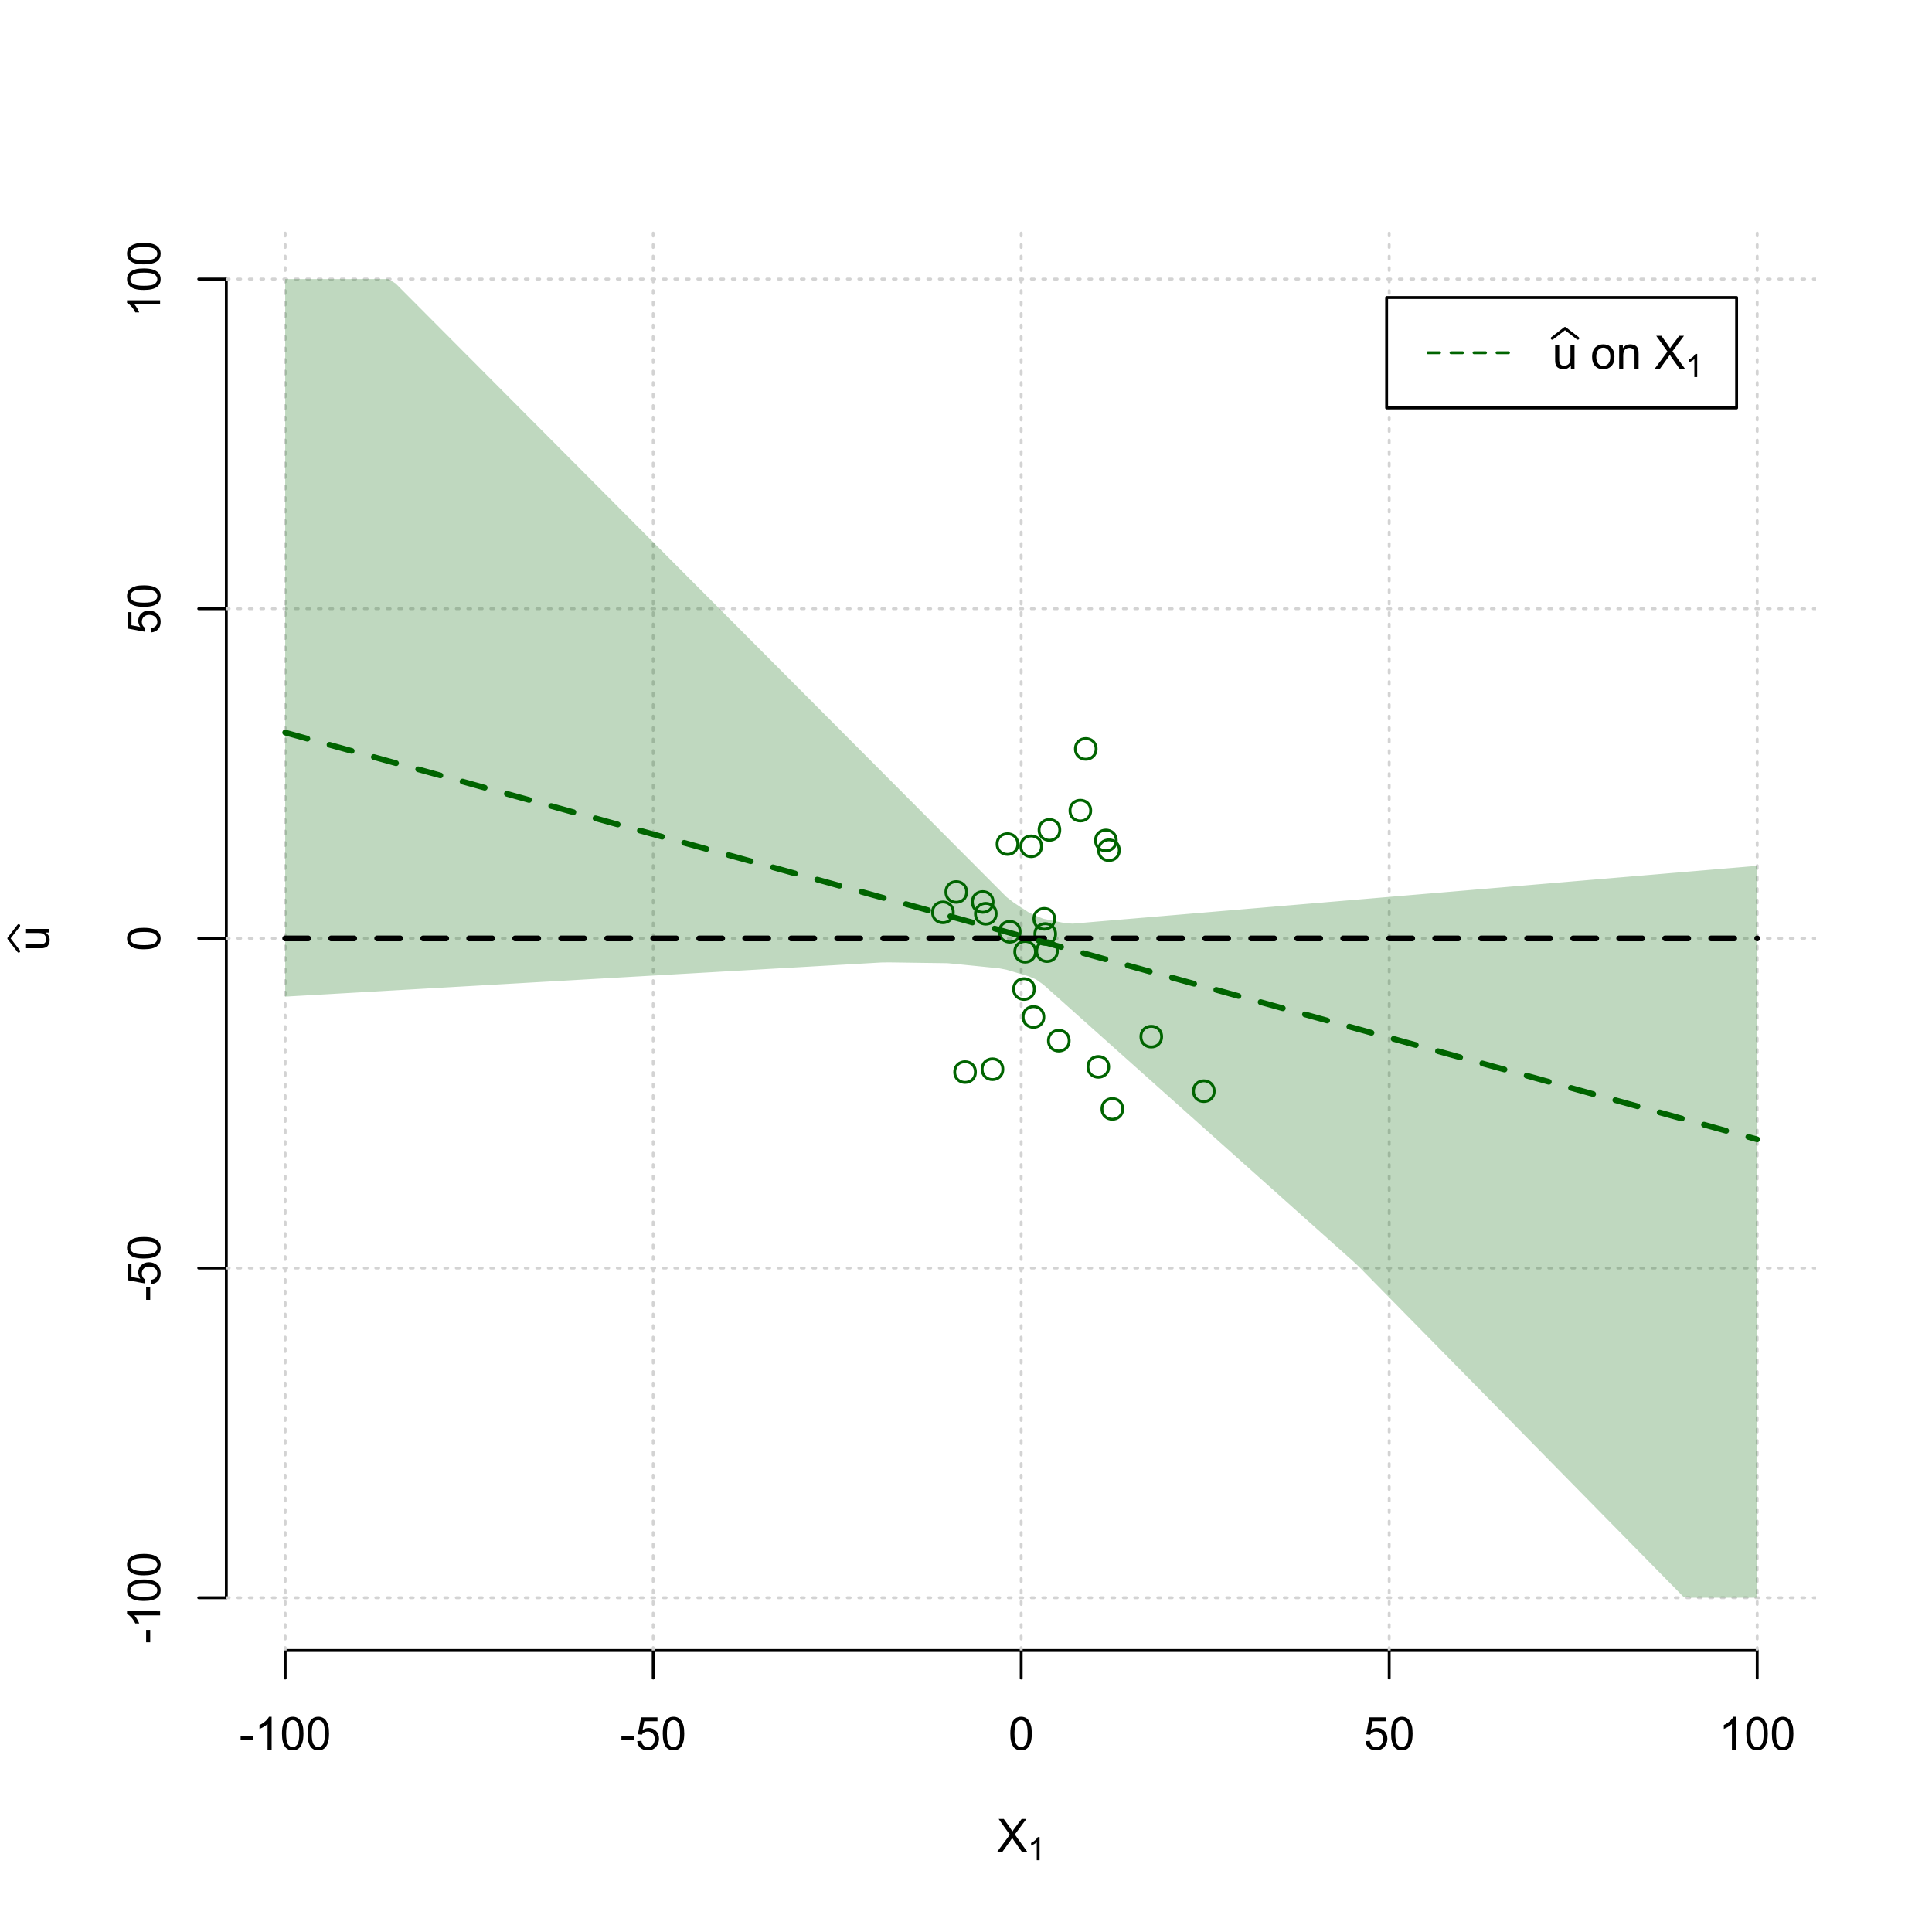 <?xml version="1.0" encoding="UTF-8"?>
<svg xmlns="http://www.w3.org/2000/svg" xmlns:xlink="http://www.w3.org/1999/xlink" width="504pt" height="504pt" viewBox="0 0 504 504" version="1.1">
<defs>
<g>
<symbol overflow="visible" id="glyph0-0">
<path style="stroke:none;" d="M 1.5 0 L 1.5 -7.5 L 7.5 -7.5 L 7.5 0 Z M 1.688 -0.188 L 7.312 -0.188 L 7.312 -7.312 L 1.688 -7.312 Z M 1.688 -0.188 "/>
</symbol>
<symbol overflow="visible" id="glyph0-1">
<path style="stroke:none;" d="M 0.055 0 L 3.375 -4.477 L 0.445 -8.59 L 1.797 -8.59 L 3.359 -6.387 C 3.68 -5.93 3.91 -5.578 4.047 -5.332 C 4.238 -5.645 4.465 -5.969 4.727 -6.312 L 6.457 -8.59 L 7.695 -8.59 L 4.676 -4.539 L 7.93 0 L 6.523 0 L 4.359 -3.062 C 4.238 -3.238 4.113 -3.43 3.984 -3.641 C 3.789 -3.324 3.652 -3.109 3.574 -2.992 L 1.418 0 Z M 0.055 0 "/>
</symbol>
<symbol overflow="visible" id="glyph0-2">
<path style="stroke:none;" d="M 0.383 -2.578 L 0.383 -3.641 L 3.621 -3.641 L 3.621 -2.578 Z M 0.383 -2.578 "/>
</symbol>
<symbol overflow="visible" id="glyph0-3">
<path style="stroke:none;" d="M 4.469 0 L 3.414 0 L 3.414 -6.719 C 3.16 -6.477 2.828 -6.234 2.414 -5.996 C 2 -5.75 1.629 -5.57 1.305 -5.449 L 1.305 -6.469 C 1.895 -6.742 2.41 -7.078 2.852 -7.477 C 3.293 -7.871 3.605 -8.254 3.789 -8.625 L 4.469 -8.625 Z M 4.469 0 "/>
</symbol>
<symbol overflow="visible" id="glyph0-4">
<path style="stroke:none;" d="M 0.5 -4.234 C 0.496 -5.246 0.602 -6.062 0.812 -6.688 C 1.02 -7.305 1.328 -7.785 1.742 -8.121 C 2.148 -8.457 2.668 -8.625 3.297 -8.625 C 3.758 -8.625 4.164 -8.531 4.512 -8.348 C 4.855 -8.16 5.141 -7.891 5.371 -7.543 C 5.594 -7.191 5.773 -6.766 5.906 -6.266 C 6.035 -5.762 6.098 -5.086 6.102 -4.234 C 6.098 -3.227 5.996 -2.414 5.789 -1.797 C 5.578 -1.176 5.266 -0.695 4.859 -0.359 C 4.445 -0.02 3.926 0.145 3.297 0.148 C 2.465 0.145 1.816 -0.148 1.348 -0.742 C 0.781 -1.457 0.496 -2.621 0.5 -4.234 Z M 1.582 -4.234 C 1.582 -2.824 1.746 -1.887 2.074 -1.418 C 2.402 -0.949 2.809 -0.715 3.297 -0.719 C 3.777 -0.715 4.184 -0.949 4.52 -1.422 C 4.848 -1.887 5.016 -2.824 5.016 -4.234 C 5.016 -5.648 4.848 -6.59 4.52 -7.055 C 4.184 -7.516 3.773 -7.746 3.289 -7.75 C 2.801 -7.746 2.414 -7.543 2.125 -7.137 C 1.762 -6.613 1.582 -5.645 1.582 -4.234 Z M 1.582 -4.234 "/>
</symbol>
<symbol overflow="visible" id="glyph0-5">
<path style="stroke:none;" d="M 0.5 -2.25 L 1.605 -2.344 C 1.684 -1.805 1.871 -1.398 2.176 -1.125 C 2.473 -0.852 2.836 -0.715 3.258 -0.719 C 3.766 -0.715 4.195 -0.906 4.547 -1.293 C 4.898 -1.672 5.074 -2.18 5.074 -2.82 C 5.074 -3.414 4.902 -3.891 4.566 -4.242 C 4.227 -4.59 3.785 -4.762 3.242 -4.766 C 2.898 -4.762 2.594 -4.684 2.32 -4.531 C 2.047 -4.375 1.832 -4.176 1.676 -3.93 L 0.688 -4.062 L 1.516 -8.473 L 5.789 -8.473 L 5.789 -7.465 L 2.359 -7.465 L 1.898 -5.156 C 2.414 -5.516 2.953 -5.695 3.523 -5.695 C 4.27 -5.695 4.902 -5.434 5.422 -4.914 C 5.934 -4.395 6.191 -3.727 6.195 -2.914 C 6.191 -2.133 5.965 -1.461 5.516 -0.898 C 4.961 -0.199 4.211 0.145 3.258 0.148 C 2.477 0.145 1.836 -0.07 1.344 -0.508 C 0.844 -0.941 0.562 -1.523 0.5 -2.25 Z M 0.5 -2.25 "/>
</symbol>
<symbol overflow="visible" id="glyph0-6">
<path style="stroke:none;" d="M 4.867 0 L 4.867 -0.914 C 4.379 -0.211 3.723 0.141 2.895 0.141 C 2.527 0.141 2.184 0.07 1.867 -0.07 C 1.547 -0.211 1.309 -0.387 1.156 -0.602 C 1 -0.812 0.895 -1.074 0.832 -1.383 C 0.785 -1.59 0.762 -1.918 0.766 -2.367 L 0.766 -6.223 L 1.82 -6.223 L 1.82 -2.773 C 1.816 -2.219 1.84 -1.848 1.887 -1.656 C 1.949 -1.379 2.09 -1.16 2.309 -1.004 C 2.523 -0.84 2.789 -0.762 3.105 -0.766 C 3.418 -0.762 3.715 -0.844 3.996 -1.008 C 4.273 -1.172 4.469 -1.391 4.586 -1.672 C 4.699 -1.949 4.758 -2.355 4.758 -2.891 L 4.758 -6.223 L 5.812 -6.223 L 5.812 0 Z M 4.867 0 "/>
</symbol>
<symbol overflow="visible" id="glyph0-7">
<path style="stroke:none;" d=""/>
</symbol>
<symbol overflow="visible" id="glyph0-8">
<path style="stroke:none;" d="M 0.398 -3.109 C 0.398 -4.262 0.719 -5.117 1.359 -5.672 C 1.895 -6.133 2.547 -6.363 3.316 -6.363 C 4.172 -6.363 4.871 -6.082 5.414 -5.52 C 5.953 -4.957 6.223 -4.184 6.227 -3.199 C 6.223 -2.398 6.102 -1.766 5.867 -1.309 C 5.625 -0.848 5.277 -0.492 4.82 -0.238 C 4.359 0.016 3.859 0.141 3.316 0.141 C 2.441 0.141 1.734 -0.137 1.203 -0.695 C 0.664 -1.254 0.398 -2.059 0.398 -3.109 Z M 1.484 -3.109 C 1.48 -2.309 1.656 -1.711 2.004 -1.32 C 2.348 -0.922 2.785 -0.727 3.316 -0.727 C 3.84 -0.727 4.273 -0.926 4.621 -1.324 C 4.969 -1.723 5.145 -2.328 5.145 -3.148 C 5.145 -3.914 4.969 -4.496 4.617 -4.895 C 4.266 -5.289 3.832 -5.488 3.316 -5.492 C 2.785 -5.488 2.348 -5.293 2.004 -4.898 C 1.656 -4.5 1.48 -3.902 1.484 -3.109 Z M 1.484 -3.109 "/>
</symbol>
<symbol overflow="visible" id="glyph0-9">
<path style="stroke:none;" d="M 0.789 0 L 0.789 -6.223 L 1.742 -6.223 L 1.742 -5.336 C 2.195 -6.02 2.855 -6.363 3.719 -6.363 C 4.09 -6.363 4.434 -6.293 4.754 -6.16 C 5.066 -6.023 5.305 -5.848 5.461 -5.633 C 5.617 -5.41 5.727 -5.152 5.789 -4.852 C 5.828 -4.656 5.848 -4.312 5.848 -3.828 L 5.848 0 L 4.793 0 L 4.793 -3.785 C 4.793 -4.215 4.75 -4.535 4.668 -4.75 C 4.586 -4.961 4.441 -5.129 4.234 -5.258 C 4.023 -5.383 3.777 -5.449 3.5 -5.449 C 3.047 -5.449 2.66 -5.305 2.332 -5.02 C 2.004 -4.734 1.84 -4.195 1.844 -3.398 L 1.844 0 Z M 0.789 0 "/>
</symbol>
<symbol overflow="visible" id="glyph1-0">
<path style="stroke:none;" d="M 1.051 0 L 1.051 -5.25 L 5.25 -5.25 L 5.25 0 Z M 1.18 -0.133 L 5.117 -0.133 L 5.117 -5.117 L 1.18 -5.117 Z M 1.18 -0.133 "/>
</symbol>
<symbol overflow="visible" id="glyph1-1">
<path style="stroke:none;" d="M 3.129 0 L 2.391 0 L 2.391 -4.703 C 2.211 -4.531 1.977 -4.363 1.691 -4.195 C 1.398 -4.023 1.141 -3.895 0.914 -3.812 L 0.914 -4.527 C 1.328 -4.719 1.688 -4.953 1.996 -5.234 C 2.305 -5.508 2.523 -5.777 2.652 -6.039 L 3.129 -6.039 Z M 3.129 0 "/>
</symbol>
<symbol overflow="visible" id="glyph2-0">
<path style="stroke:none;" d="M 0 -1.5 L -7.5 -1.5 L -7.5 -7.5 L 0 -7.5 Z M -0.188 -1.688 L -0.188 -7.312 L -7.312 -7.312 L -7.312 -1.688 Z M -0.188 -1.688 "/>
</symbol>
<symbol overflow="visible" id="glyph2-1">
<path style="stroke:none;" d="M 0 -4.867 L -0.914 -4.867 C -0.211 -4.379 0.141 -3.723 0.141 -2.895 C 0.141 -2.527 0.07 -2.184 -0.07 -1.867 C -0.211 -1.547 -0.387 -1.309 -0.598 -1.156 C -0.809 -1 -1.07 -0.895 -1.383 -0.832 C -1.59 -0.789 -1.918 -0.766 -2.367 -0.77 L -6.223 -0.77 L -6.223 -1.824 L -2.773 -1.824 C -2.219 -1.82 -1.848 -1.844 -1.656 -1.887 C -1.379 -1.949 -1.16 -2.09 -1.004 -2.309 C -0.84 -2.523 -0.762 -2.789 -0.766 -3.105 C -0.762 -3.418 -0.844 -3.715 -1.008 -3.996 C -1.172 -4.273 -1.391 -4.469 -1.672 -4.586 C -1.945 -4.699 -2.352 -4.758 -2.887 -4.758 L -6.223 -4.758 L -6.223 -5.812 L 0 -5.812 Z M 0 -4.867 "/>
</symbol>
<symbol overflow="visible" id="glyph2-2">
<path style="stroke:none;" d="M -2.578 -0.383 L -3.641 -0.383 L -3.641 -3.621 L -2.578 -3.621 Z M -2.578 -0.383 "/>
</symbol>
<symbol overflow="visible" id="glyph2-3">
<path style="stroke:none;" d="M 0 -4.469 L 0 -3.414 L -6.719 -3.418 C -6.477 -3.16 -6.234 -2.828 -5.996 -2.418 C -5.75 -2.004 -5.57 -1.633 -5.449 -1.309 L -6.469 -1.309 C -6.742 -1.895 -7.078 -2.41 -7.477 -2.852 C -7.871 -3.293 -8.254 -3.605 -8.625 -3.793 L -8.625 -4.473 Z M 0 -4.469 "/>
</symbol>
<symbol overflow="visible" id="glyph2-4">
<path style="stroke:none;" d="M -4.234 -0.5 C -5.246 -0.496 -6.062 -0.602 -6.688 -0.812 C -7.305 -1.02 -7.785 -1.328 -8.121 -1.742 C -8.457 -2.152 -8.625 -2.672 -8.625 -3.301 C -8.625 -3.758 -8.531 -4.164 -8.348 -4.512 C -8.16 -4.859 -7.891 -5.145 -7.543 -5.371 C -7.191 -5.594 -6.766 -5.773 -6.266 -5.906 C -5.762 -6.035 -5.086 -6.098 -4.234 -6.102 C -3.223 -6.098 -2.41 -5.996 -1.793 -5.789 C -1.176 -5.578 -0.695 -5.266 -0.359 -4.859 C -0.02 -4.445 0.145 -3.926 0.148 -3.297 C 0.145 -2.465 -0.148 -1.816 -0.742 -1.348 C -1.457 -0.781 -2.621 -0.496 -4.234 -0.5 Z M -4.234 -1.582 C -2.824 -1.582 -1.887 -1.746 -1.418 -2.074 C -0.949 -2.402 -0.715 -2.809 -0.719 -3.297 C -0.715 -3.777 -0.949 -4.184 -1.422 -4.52 C -1.887 -4.848 -2.824 -5.016 -4.234 -5.016 C -5.648 -5.016 -6.59 -4.848 -7.055 -4.52 C -7.516 -4.188 -7.746 -3.777 -7.75 -3.289 C -7.746 -2.801 -7.543 -2.414 -7.137 -2.129 C -6.613 -1.762 -5.645 -1.582 -4.234 -1.582 Z M -4.234 -1.582 "/>
</symbol>
<symbol overflow="visible" id="glyph2-5">
<path style="stroke:none;" d="M -2.25 -0.5 L -2.344 -1.605 C -1.805 -1.684 -1.398 -1.871 -1.125 -2.176 C -0.852 -2.473 -0.715 -2.836 -0.719 -3.258 C -0.715 -3.766 -0.906 -4.195 -1.293 -4.547 C -1.672 -4.898 -2.18 -5.074 -2.816 -5.074 C -3.414 -5.074 -3.891 -4.902 -4.242 -4.566 C -4.59 -4.227 -4.762 -3.785 -4.766 -3.242 C -4.762 -2.898 -4.684 -2.594 -4.531 -2.32 C -4.375 -2.047 -4.176 -1.832 -3.93 -1.676 L -4.062 -0.688 L -8.473 -1.52 L -8.473 -5.789 L -7.465 -5.789 L -7.465 -2.363 L -5.156 -1.898 C -5.516 -2.414 -5.695 -2.953 -5.695 -3.523 C -5.695 -4.27 -5.434 -4.902 -4.914 -5.422 C -4.395 -5.934 -3.727 -6.191 -2.91 -6.195 C -2.133 -6.191 -1.461 -5.965 -0.895 -5.516 C -0.199 -4.961 0.145 -4.211 0.148 -3.258 C 0.145 -2.477 -0.07 -1.836 -0.508 -1.344 C -0.941 -0.848 -1.523 -0.566 -2.25 -0.5 Z M -2.25 -0.5 "/>
</symbol>
</g>
<clipPath id="clip1">
  <path d="M 74 59.039 L 75 59.039 L 75 430.559 L 74 430.559 Z M 74 59.039 "/>
</clipPath>
<clipPath id="clip2">
  <path d="M 170 59.039 L 171 59.039 L 171 430.559 L 170 430.559 Z M 170 59.039 "/>
</clipPath>
<clipPath id="clip3">
  <path d="M 266 59.039 L 267 59.039 L 267 430.559 L 266 430.559 Z M 266 59.039 "/>
</clipPath>
<clipPath id="clip4">
  <path d="M 362 59.039 L 363 59.039 L 363 430.559 L 362 430.559 Z M 362 59.039 "/>
</clipPath>
<clipPath id="clip5">
  <path d="M 458 59.039 L 459 59.039 L 459 430.559 L 458 430.559 Z M 458 59.039 "/>
</clipPath>
<clipPath id="clip6">
  <path d="M 59.039 416 L 473.758 416 L 473.758 418 L 59.039 418 Z M 59.039 416 "/>
</clipPath>
<clipPath id="clip7">
  <path d="M 59.039 330 L 473.758 330 L 473.758 332 L 59.039 332 Z M 59.039 330 "/>
</clipPath>
<clipPath id="clip8">
  <path d="M 59.039 244 L 473.758 244 L 473.758 246 L 59.039 246 Z M 59.039 244 "/>
</clipPath>
<clipPath id="clip9">
  <path d="M 59.039 158 L 473.758 158 L 473.758 160 L 59.039 160 Z M 59.039 158 "/>
</clipPath>
<clipPath id="clip10">
  <path d="M 59.039 72 L 473.758 72 L 473.758 74 L 59.039 74 Z M 59.039 72 "/>
</clipPath>
</defs>
<g id="surface3966">
<rect x="0" y="0" width="504" height="504" style="fill:rgb(100%,100%,100%);fill-opacity:1;stroke:none;"/>
<g style="fill:rgb(0%,0%,0%);fill-opacity:1;">
  <use xlink:href="#glyph0-1" x="260.062" y="483.102"/>
</g>
<g style="fill:rgb(0%,0%,0%);fill-opacity:1;">
  <use xlink:href="#glyph1-1" x="268.066" y="485.281"/>
</g>
<g style="fill:rgb(0%,0%,0%);fill-opacity:1;">
  <use xlink:href="#glyph2-1" x="12.82" y="248.137"/>
</g>
<path style="fill:none;stroke-width:0.75;stroke-linecap:round;stroke-linejoin:round;stroke:rgb(0%,0%,0%);stroke-opacity:1;stroke-miterlimit:10;" d="M 4.879 248.137 L 2.301 244.801 L 4.879 241.465 "/>
<path style="fill:none;stroke-width:0.75;stroke-linecap:round;stroke-linejoin:round;stroke:rgb(0%,0%,0%);stroke-opacity:1;stroke-miterlimit:10;" d="M 74.398 430.559 L 458.398 430.559 "/>
<path style="fill:none;stroke-width:0.75;stroke-linecap:round;stroke-linejoin:round;stroke:rgb(0%,0%,0%);stroke-opacity:1;stroke-miterlimit:10;" d="M 74.398 430.559 L 74.398 437.762 "/>
<path style="fill:none;stroke-width:0.75;stroke-linecap:round;stroke-linejoin:round;stroke:rgb(0%,0%,0%);stroke-opacity:1;stroke-miterlimit:10;" d="M 170.398 430.559 L 170.398 437.762 "/>
<path style="fill:none;stroke-width:0.75;stroke-linecap:round;stroke-linejoin:round;stroke:rgb(0%,0%,0%);stroke-opacity:1;stroke-miterlimit:10;" d="M 266.398 430.559 L 266.398 437.762 "/>
<path style="fill:none;stroke-width:0.75;stroke-linecap:round;stroke-linejoin:round;stroke:rgb(0%,0%,0%);stroke-opacity:1;stroke-miterlimit:10;" d="M 362.398 430.559 L 362.398 437.762 "/>
<path style="fill:none;stroke-width:0.75;stroke-linecap:round;stroke-linejoin:round;stroke:rgb(0%,0%,0%);stroke-opacity:1;stroke-miterlimit:10;" d="M 458.398 430.559 L 458.398 437.762 "/>
<g style="fill:rgb(0%,0%,0%);fill-opacity:1;">
  <use xlink:href="#glyph0-2" x="62.391" y="456.48"/>
  <use xlink:href="#glyph0-3" x="66.387" y="456.48"/>
  <use xlink:href="#glyph0-4" x="73.061" y="456.48"/>
  <use xlink:href="#glyph0-4" x="79.734" y="456.48"/>
</g>
<g style="fill:rgb(0%,0%,0%);fill-opacity:1;">
  <use xlink:href="#glyph0-2" x="161.727" y="456.48"/>
  <use xlink:href="#glyph0-5" x="165.723" y="456.48"/>
  <use xlink:href="#glyph0-4" x="172.396" y="456.48"/>
</g>
<g style="fill:rgb(0%,0%,0%);fill-opacity:1;">
  <use xlink:href="#glyph0-4" x="263.062" y="456.48"/>
</g>
<g style="fill:rgb(0%,0%,0%);fill-opacity:1;">
  <use xlink:href="#glyph0-5" x="355.727" y="456.48"/>
  <use xlink:href="#glyph0-4" x="362.4" y="456.48"/>
</g>
<g style="fill:rgb(0%,0%,0%);fill-opacity:1;">
  <use xlink:href="#glyph0-3" x="448.387" y="456.48"/>
  <use xlink:href="#glyph0-4" x="455.061" y="456.48"/>
  <use xlink:href="#glyph0-4" x="461.734" y="456.48"/>
</g>
<path style="fill:none;stroke-width:0.75;stroke-linecap:round;stroke-linejoin:round;stroke:rgb(0%,0%,0%);stroke-opacity:1;stroke-miterlimit:10;" d="M 59.039 416.801 L 59.039 72.801 "/>
<path style="fill:none;stroke-width:0.75;stroke-linecap:round;stroke-linejoin:round;stroke:rgb(0%,0%,0%);stroke-opacity:1;stroke-miterlimit:10;" d="M 59.039 416.801 L 51.84 416.801 "/>
<path style="fill:none;stroke-width:0.75;stroke-linecap:round;stroke-linejoin:round;stroke:rgb(0%,0%,0%);stroke-opacity:1;stroke-miterlimit:10;" d="M 59.039 330.801 L 51.84 330.801 "/>
<path style="fill:none;stroke-width:0.75;stroke-linecap:round;stroke-linejoin:round;stroke:rgb(0%,0%,0%);stroke-opacity:1;stroke-miterlimit:10;" d="M 59.039 244.801 L 51.84 244.801 "/>
<path style="fill:none;stroke-width:0.75;stroke-linecap:round;stroke-linejoin:round;stroke:rgb(0%,0%,0%);stroke-opacity:1;stroke-miterlimit:10;" d="M 59.039 158.801 L 51.84 158.801 "/>
<path style="fill:none;stroke-width:0.75;stroke-linecap:round;stroke-linejoin:round;stroke:rgb(0%,0%,0%);stroke-opacity:1;stroke-miterlimit:10;" d="M 59.039 72.801 L 51.84 72.801 "/>
<g style="fill:rgb(0%,0%,0%);fill-opacity:1;">
  <use xlink:href="#glyph2-2" x="41.762" y="428.809"/>
  <use xlink:href="#glyph2-3" x="41.762" y="424.812"/>
  <use xlink:href="#glyph2-4" x="41.762" y="418.139"/>
  <use xlink:href="#glyph2-4" x="41.762" y="411.465"/>
</g>
<g style="fill:rgb(0%,0%,0%);fill-opacity:1;">
  <use xlink:href="#glyph2-2" x="41.762" y="339.473"/>
  <use xlink:href="#glyph2-5" x="41.762" y="335.477"/>
  <use xlink:href="#glyph2-4" x="41.762" y="328.803"/>
</g>
<g style="fill:rgb(0%,0%,0%);fill-opacity:1;">
  <use xlink:href="#glyph2-4" x="41.762" y="248.137"/>
</g>
<g style="fill:rgb(0%,0%,0%);fill-opacity:1;">
  <use xlink:href="#glyph2-5" x="41.762" y="165.473"/>
  <use xlink:href="#glyph2-4" x="41.762" y="158.799"/>
</g>
<g style="fill:rgb(0%,0%,0%);fill-opacity:1;">
  <use xlink:href="#glyph2-3" x="41.762" y="82.812"/>
  <use xlink:href="#glyph2-4" x="41.762" y="76.139"/>
  <use xlink:href="#glyph2-4" x="41.762" y="69.465"/>
</g>
<g clip-path="url(#clip1)" clip-rule="nonzero">
<path style="fill:none;stroke-width:0.75;stroke-linecap:round;stroke-linejoin:round;stroke:rgb(82.745%,82.745%,82.745%);stroke-opacity:1;stroke-dasharray:0.75,2.25;stroke-miterlimit:10;" d="M 74.398 430.559 L 74.398 59.039 "/>
</g>
<g clip-path="url(#clip2)" clip-rule="nonzero">
<path style="fill:none;stroke-width:0.75;stroke-linecap:round;stroke-linejoin:round;stroke:rgb(82.745%,82.745%,82.745%);stroke-opacity:1;stroke-dasharray:0.75,2.25;stroke-miterlimit:10;" d="M 170.398 430.559 L 170.398 59.039 "/>
</g>
<g clip-path="url(#clip3)" clip-rule="nonzero">
<path style="fill:none;stroke-width:0.75;stroke-linecap:round;stroke-linejoin:round;stroke:rgb(82.745%,82.745%,82.745%);stroke-opacity:1;stroke-dasharray:0.75,2.25;stroke-miterlimit:10;" d="M 266.398 430.559 L 266.398 59.039 "/>
</g>
<g clip-path="url(#clip4)" clip-rule="nonzero">
<path style="fill:none;stroke-width:0.75;stroke-linecap:round;stroke-linejoin:round;stroke:rgb(82.745%,82.745%,82.745%);stroke-opacity:1;stroke-dasharray:0.75,2.25;stroke-miterlimit:10;" d="M 362.398 430.559 L 362.398 59.039 "/>
</g>
<g clip-path="url(#clip5)" clip-rule="nonzero">
<path style="fill:none;stroke-width:0.75;stroke-linecap:round;stroke-linejoin:round;stroke:rgb(82.745%,82.745%,82.745%);stroke-opacity:1;stroke-dasharray:0.75,2.25;stroke-miterlimit:10;" d="M 458.398 430.559 L 458.398 59.039 "/>
</g>
<g clip-path="url(#clip6)" clip-rule="nonzero">
<path style="fill:none;stroke-width:0.75;stroke-linecap:round;stroke-linejoin:round;stroke:rgb(82.745%,82.745%,82.745%);stroke-opacity:1;stroke-dasharray:0.75,2.25;stroke-miterlimit:10;" d="M 59.039 416.801 L 473.762 416.801 "/>
</g>
<g clip-path="url(#clip7)" clip-rule="nonzero">
<path style="fill:none;stroke-width:0.75;stroke-linecap:round;stroke-linejoin:round;stroke:rgb(82.745%,82.745%,82.745%);stroke-opacity:1;stroke-dasharray:0.75,2.25;stroke-miterlimit:10;" d="M 59.039 330.801 L 473.762 330.801 "/>
</g>
<g clip-path="url(#clip8)" clip-rule="nonzero">
<path style="fill:none;stroke-width:0.75;stroke-linecap:round;stroke-linejoin:round;stroke:rgb(82.745%,82.745%,82.745%);stroke-opacity:1;stroke-dasharray:0.75,2.25;stroke-miterlimit:10;" d="M 59.039 244.801 L 473.762 244.801 "/>
</g>
<g clip-path="url(#clip9)" clip-rule="nonzero">
<path style="fill:none;stroke-width:0.75;stroke-linecap:round;stroke-linejoin:round;stroke:rgb(82.745%,82.745%,82.745%);stroke-opacity:1;stroke-dasharray:0.75,2.25;stroke-miterlimit:10;" d="M 59.039 158.801 L 473.762 158.801 "/>
</g>
<g clip-path="url(#clip10)" clip-rule="nonzero">
<path style="fill:none;stroke-width:0.75;stroke-linecap:round;stroke-linejoin:round;stroke:rgb(82.745%,82.745%,82.745%);stroke-opacity:1;stroke-dasharray:0.75,2.25;stroke-miterlimit:10;" d="M 59.039 72.801 L 473.762 72.801 "/>
</g>
<path style=" stroke:none;fill-rule:nonzero;fill:rgb(0%,39.216%,0%);fill-opacity:0.251;" d="M 74.398 72.801 L 101.281 72.801 L 103.199 73.945 L 105.121 75.875 L 107.039 77.801 L 108.961 79.73 L 110.879 81.66 L 112.801 83.586 L 114.719 85.516 L 116.641 87.445 L 118.559 89.371 L 120.48 91.301 L 122.398 93.23 L 124.32 95.156 L 126.238 97.086 L 128.16 99.016 L 130.078 100.941 L 132 102.871 L 133.922 104.797 L 135.84 106.727 L 137.762 108.656 L 139.68 110.582 L 141.602 112.512 L 143.52 114.441 L 145.441 116.367 L 147.359 118.297 L 149.281 120.227 L 151.199 122.152 L 153.121 124.082 L 155.039 126.012 L 156.961 127.938 L 158.879 129.867 L 160.801 131.797 L 162.719 133.723 L 164.641 135.652 L 166.559 137.578 L 168.48 139.508 L 170.398 141.438 L 172.32 143.363 L 174.238 145.293 L 176.16 147.223 L 178.078 149.148 L 181.922 153.008 L 183.84 154.934 L 185.762 156.863 L 187.68 158.793 L 189.602 160.719 L 191.52 162.648 L 193.441 164.574 L 195.359 166.504 L 197.281 168.434 L 199.199 170.359 L 201.121 172.289 L 203.039 174.219 L 204.961 176.145 L 206.879 178.074 L 208.801 180.004 L 210.719 181.93 L 212.641 183.859 L 214.559 185.789 L 216.48 187.715 L 218.398 189.645 L 220.32 191.574 L 222.238 193.5 L 224.16 195.43 L 226.078 197.355 L 229.922 201.215 L 231.84 203.141 L 233.762 205.07 L 235.68 207 L 237.602 208.926 L 239.52 210.855 L 241.441 212.785 L 243.359 214.711 L 245.281 216.641 L 247.199 218.57 L 249.121 220.496 L 251.039 222.426 L 252.961 224.355 L 254.879 226.281 L 256.801 228.211 L 258.719 230.137 L 260.641 232.066 L 262.559 233.996 L 264.48 235.484 L 266.398 236.742 L 268.32 238 L 270.238 238.906 L 272.16 239.672 L 274.078 240.078 L 277.922 240.836 L 279.84 240.953 L 281.762 240.793 L 283.68 240.629 L 285.602 240.465 L 287.52 240.305 L 289.441 240.141 L 291.359 239.98 L 293.281 239.816 L 295.199 239.656 L 297.121 239.492 L 299.039 239.332 L 300.961 239.168 L 302.879 239.008 L 304.801 238.844 L 306.719 238.684 L 308.641 238.52 L 310.559 238.355 L 312.48 238.195 L 314.398 238.031 L 316.32 237.871 L 318.238 237.707 L 320.16 237.547 L 322.078 237.383 L 324 237.223 L 325.922 237.059 L 327.84 236.898 L 329.762 236.734 L 331.68 236.574 L 333.602 236.41 L 335.52 236.246 L 337.441 236.086 L 339.359 235.922 L 341.281 235.762 L 343.199 235.598 L 345.121 235.438 L 347.039 235.273 L 348.961 235.113 L 350.879 234.949 L 352.801 234.789 L 354.719 234.625 L 356.641 234.465 L 358.559 234.301 L 360.48 234.137 L 362.398 233.977 L 364.32 233.812 L 366.238 233.652 L 368.16 233.488 L 370.078 233.328 L 372 233.164 L 373.922 233.004 L 375.84 232.84 L 377.762 232.68 L 379.68 232.516 L 381.602 232.355 L 383.52 232.191 L 385.441 232.027 L 387.359 231.867 L 389.281 231.703 L 391.199 231.543 L 393.121 231.379 L 395.039 231.219 L 396.961 231.055 L 398.879 230.895 L 400.801 230.73 L 402.719 230.57 L 404.641 230.406 L 406.559 230.246 L 408.48 230.082 L 410.398 229.918 L 412.32 229.758 L 414.238 229.594 L 416.16 229.434 L 418.078 229.27 L 420 229.109 L 421.922 228.945 L 423.84 228.785 L 425.762 228.621 L 427.68 228.461 L 429.602 228.297 L 431.52 228.137 L 433.441 227.973 L 435.359 227.809 L 437.281 227.648 L 439.199 227.484 L 441.121 227.324 L 443.039 227.16 L 444.961 227 L 446.879 226.836 L 448.801 226.676 L 450.719 226.512 L 452.641 226.352 L 454.559 226.188 L 456.48 226.027 L 458.398 225.863 L 458.398 209.637 L 458.398 416.801 L 441.121 416.801 L 439.199 416.602 L 437.281 414.648 L 435.359 412.695 L 433.441 410.742 L 431.52 408.789 L 429.602 406.836 L 427.68 404.883 L 425.762 402.93 L 423.84 400.977 L 421.922 399.023 L 418.078 395.117 L 416.16 393.164 L 414.238 391.211 L 412.32 389.258 L 410.398 387.305 L 408.48 385.352 L 406.559 383.398 L 404.641 381.445 L 402.719 379.492 L 400.801 377.539 L 398.879 375.586 L 396.961 373.633 L 395.039 371.68 L 393.121 369.727 L 391.199 367.773 L 389.281 365.82 L 387.359 363.867 L 385.441 361.914 L 383.52 359.961 L 381.602 358.008 L 379.68 356.055 L 377.762 354.102 L 375.84 352.148 L 373.922 350.195 L 370.078 346.289 L 368.16 344.336 L 366.238 342.383 L 364.32 340.43 L 362.398 338.477 L 360.48 336.523 L 358.559 334.57 L 356.641 332.617 L 354.719 330.664 L 352.801 328.859 L 350.879 327.145 L 348.961 325.43 L 347.039 323.715 L 345.121 322 L 343.199 320.285 L 341.281 318.57 L 339.359 316.855 L 337.441 315.141 L 335.52 313.426 L 333.602 311.711 L 331.68 309.996 L 329.762 308.281 L 327.84 306.566 L 325.922 304.852 L 322.078 301.422 L 320.16 299.707 L 318.238 297.992 L 316.32 296.277 L 314.398 294.562 L 312.48 292.848 L 310.559 291.133 L 308.641 289.418 L 306.719 287.703 L 304.801 285.988 L 302.879 284.273 L 300.961 282.559 L 299.039 280.844 L 297.121 279.129 L 295.199 277.414 L 293.281 275.699 L 291.359 273.984 L 289.441 272.27 L 287.52 270.555 L 285.602 268.84 L 283.68 267.125 L 281.762 265.41 L 279.84 263.695 L 277.922 261.98 L 274.078 258.551 L 272.16 256.84 L 270.238 255.48 L 268.32 254.672 L 266.398 254.105 L 264.48 253.535 L 262.559 252.969 L 260.641 252.602 L 258.719 252.41 L 256.801 252.219 L 254.879 252.023 L 252.961 251.832 L 251.039 251.641 L 249.121 251.445 L 247.199 251.27 L 245.281 251.242 L 243.359 251.215 L 241.441 251.191 L 239.52 251.164 L 237.602 251.137 L 235.68 251.109 L 233.762 251.082 L 231.84 251.055 L 229.922 251.082 L 226.078 251.301 L 224.16 251.41 L 222.238 251.523 L 220.32 251.633 L 218.398 251.742 L 216.48 251.852 L 214.559 251.961 L 212.641 252.07 L 210.719 252.184 L 208.801 252.293 L 206.879 252.402 L 204.961 252.512 L 203.039 252.621 L 201.121 252.73 L 199.199 252.84 L 197.281 252.953 L 195.359 253.062 L 193.441 253.172 L 191.52 253.281 L 189.602 253.391 L 187.68 253.5 L 185.762 253.613 L 183.84 253.723 L 181.922 253.832 L 178.078 254.051 L 176.16 254.16 L 174.238 254.27 L 172.32 254.383 L 170.398 254.492 L 168.48 254.602 L 166.559 254.711 L 164.641 254.82 L 162.719 254.93 L 160.801 255.043 L 158.879 255.152 L 156.961 255.262 L 155.039 255.371 L 153.121 255.48 L 151.199 255.59 L 149.281 255.703 L 147.359 255.812 L 145.441 255.922 L 143.52 256.031 L 141.602 256.141 L 139.68 256.25 L 137.762 256.359 L 135.84 256.473 L 133.922 256.582 L 130.078 256.801 L 128.16 256.91 L 126.238 257.02 L 124.32 257.133 L 122.398 257.242 L 120.48 257.352 L 118.559 257.461 L 116.641 257.57 L 114.719 257.68 L 112.801 257.789 L 110.879 257.902 L 108.961 258.012 L 107.039 258.121 L 105.121 258.23 L 103.199 258.34 L 101.281 258.449 L 99.359 258.562 L 97.441 258.672 L 95.52 258.781 L 93.602 258.891 L 91.68 259 L 89.762 259.109 L 87.84 259.219 L 85.922 259.332 L 82.078 259.551 L 80.16 259.66 L 78.238 259.77 L 76.32 259.879 L 74.398 259.992 L 74.398 274.543 Z M 74.398 72.801 "/>
<path style="fill:none;stroke-width:0.75;stroke-linecap:round;stroke-linejoin:round;stroke:rgb(0%,39.216%,0%);stroke-opacity:1;stroke-miterlimit:10;" d="M 278.91 271.48 C 278.91 275.082 273.512 275.082 273.512 271.48 C 273.512 267.883 278.91 267.883 278.91 271.48 "/>
<path style="fill:none;stroke-width:0.75;stroke-linecap:round;stroke-linejoin:round;stroke:rgb(0%,39.216%,0%);stroke-opacity:1;stroke-miterlimit:10;" d="M 292.871 289.281 C 292.871 292.883 287.473 292.883 287.473 289.281 C 287.473 285.684 292.871 285.684 292.871 289.281 "/>
<path style="fill:none;stroke-width:0.75;stroke-linecap:round;stroke-linejoin:round;stroke:rgb(0%,39.216%,0%);stroke-opacity:1;stroke-miterlimit:10;" d="M 291.992 221.785 C 291.992 225.387 286.59 225.387 286.59 221.785 C 286.59 218.188 291.992 218.188 291.992 221.785 "/>
<path style="fill:none;stroke-width:0.75;stroke-linecap:round;stroke-linejoin:round;stroke:rgb(0%,39.216%,0%);stroke-opacity:1;stroke-miterlimit:10;" d="M 275.367 243.66 C 275.367 247.258 269.969 247.258 269.969 243.66 C 269.969 240.059 275.367 240.059 275.367 243.66 "/>
<path style="fill:none;stroke-width:0.75;stroke-linecap:round;stroke-linejoin:round;stroke:rgb(0%,39.216%,0%);stroke-opacity:1;stroke-miterlimit:10;" d="M 266.121 243.078 C 266.121 246.676 260.723 246.676 260.723 243.078 C 260.723 239.477 266.121 239.477 266.121 243.078 "/>
<path style="fill:none;stroke-width:0.75;stroke-linecap:round;stroke-linejoin:round;stroke:rgb(0%,39.216%,0%);stroke-opacity:1;stroke-miterlimit:10;" d="M 265.512 220.188 C 265.512 223.789 260.113 223.789 260.113 220.188 C 260.113 216.59 265.512 216.59 265.512 220.188 "/>
<path style="fill:none;stroke-width:0.75;stroke-linecap:round;stroke-linejoin:round;stroke:rgb(0%,39.216%,0%);stroke-opacity:1;stroke-miterlimit:10;" d="M 270.125 248.289 C 270.125 251.887 264.723 251.887 264.723 248.289 C 264.723 244.688 270.125 244.688 270.125 248.289 "/>
<path style="fill:none;stroke-width:0.75;stroke-linecap:round;stroke-linejoin:round;stroke:rgb(0%,39.216%,0%);stroke-opacity:1;stroke-miterlimit:10;" d="M 272.309 265.293 C 272.309 268.895 266.91 268.895 266.91 265.293 C 266.91 261.695 272.309 261.695 272.309 265.293 "/>
<path style="fill:none;stroke-width:0.75;stroke-linecap:round;stroke-linejoin:round;stroke:rgb(0%,39.216%,0%);stroke-opacity:1;stroke-miterlimit:10;" d="M 248.676 238.004 C 248.676 241.605 243.273 241.605 243.273 238.004 C 243.273 234.406 248.676 234.406 248.676 238.004 "/>
<path style="fill:none;stroke-width:0.75;stroke-linecap:round;stroke-linejoin:round;stroke:rgb(0%,39.216%,0%);stroke-opacity:1;stroke-miterlimit:10;" d="M 259.867 238.371 C 259.867 241.973 254.465 241.973 254.465 238.371 C 254.465 234.773 259.867 234.773 259.867 238.371 "/>
<path style="fill:none;stroke-width:0.75;stroke-linecap:round;stroke-linejoin:round;stroke:rgb(0%,39.216%,0%);stroke-opacity:1;stroke-miterlimit:10;" d="M 291.195 219.25 C 291.195 222.848 285.793 222.848 285.793 219.25 C 285.793 215.648 291.195 215.648 291.195 219.25 "/>
<path style="fill:none;stroke-width:0.75;stroke-linecap:round;stroke-linejoin:round;stroke:rgb(0%,39.216%,0%);stroke-opacity:1;stroke-miterlimit:10;" d="M 303.031 270.43 C 303.031 274.027 297.633 274.027 297.633 270.43 C 297.633 266.828 303.031 266.828 303.031 270.43 "/>
<path style="fill:none;stroke-width:0.75;stroke-linecap:round;stroke-linejoin:round;stroke:rgb(0%,39.216%,0%);stroke-opacity:1;stroke-miterlimit:10;" d="M 289.223 278.312 C 289.223 281.914 283.82 281.914 283.82 278.312 C 283.82 274.711 289.223 274.711 289.223 278.312 "/>
<path style="fill:none;stroke-width:0.75;stroke-linecap:round;stroke-linejoin:round;stroke:rgb(0%,39.216%,0%);stroke-opacity:1;stroke-miterlimit:10;" d="M 271.703 220.77 C 271.703 224.367 266.305 224.367 266.305 220.77 C 266.305 217.168 271.703 217.168 271.703 220.77 "/>
<path style="fill:none;stroke-width:0.75;stroke-linecap:round;stroke-linejoin:round;stroke:rgb(0%,39.216%,0%);stroke-opacity:1;stroke-miterlimit:10;" d="M 276.465 216.5 C 276.465 220.102 271.066 220.102 271.066 216.5 C 271.066 212.902 276.465 212.902 276.465 216.5 "/>
<path style="fill:none;stroke-width:0.75;stroke-linecap:round;stroke-linejoin:round;stroke:rgb(0%,39.216%,0%);stroke-opacity:1;stroke-miterlimit:10;" d="M 252.156 232.691 C 252.156 236.289 246.754 236.289 246.754 232.691 C 246.754 229.09 252.156 229.09 252.156 232.691 "/>
<path style="fill:none;stroke-width:0.75;stroke-linecap:round;stroke-linejoin:round;stroke:rgb(0%,39.216%,0%);stroke-opacity:1;stroke-miterlimit:10;" d="M 285.941 195.367 C 285.941 198.965 280.543 198.965 280.543 195.367 C 280.543 191.766 285.941 191.766 285.941 195.367 "/>
<path style="fill:none;stroke-width:0.75;stroke-linecap:round;stroke-linejoin:round;stroke:rgb(0%,39.216%,0%);stroke-opacity:1;stroke-miterlimit:10;" d="M 275.113 239.691 C 275.113 243.293 269.715 243.293 269.715 239.691 C 269.715 236.09 275.113 236.09 275.113 239.691 "/>
<path style="fill:none;stroke-width:0.75;stroke-linecap:round;stroke-linejoin:round;stroke:rgb(0%,39.216%,0%);stroke-opacity:1;stroke-miterlimit:10;" d="M 269.832 258.016 C 269.832 261.617 264.43 261.617 264.43 258.016 C 264.43 254.418 269.832 254.418 269.832 258.016 "/>
<path style="fill:none;stroke-width:0.75;stroke-linecap:round;stroke-linejoin:round;stroke:rgb(0%,39.216%,0%);stroke-opacity:1;stroke-miterlimit:10;" d="M 259.062 235.297 C 259.062 238.895 253.66 238.895 253.66 235.297 C 253.66 231.695 259.062 231.695 259.062 235.297 "/>
<path style="fill:none;stroke-width:0.75;stroke-linecap:round;stroke-linejoin:round;stroke:rgb(0%,39.216%,0%);stroke-opacity:1;stroke-miterlimit:10;" d="M 254.457 279.668 C 254.457 283.27 249.055 283.27 249.055 279.668 C 249.055 276.07 254.457 276.07 254.457 279.668 "/>
<path style="fill:none;stroke-width:0.75;stroke-linecap:round;stroke-linejoin:round;stroke:rgb(0%,39.216%,0%);stroke-opacity:1;stroke-miterlimit:10;" d="M 284.531 211.465 C 284.531 215.062 279.133 215.062 279.133 211.465 C 279.133 207.863 284.531 207.863 284.531 211.465 "/>
<path style="fill:none;stroke-width:0.75;stroke-linecap:round;stroke-linejoin:round;stroke:rgb(0%,39.216%,0%);stroke-opacity:1;stroke-miterlimit:10;" d="M 316.746 284.652 C 316.746 288.254 311.344 288.254 311.344 284.652 C 311.344 281.051 316.746 281.051 316.746 284.652 "/>
<path style="fill:none;stroke-width:0.75;stroke-linecap:round;stroke-linejoin:round;stroke:rgb(0%,39.216%,0%);stroke-opacity:1;stroke-miterlimit:10;" d="M 275.832 248.121 C 275.832 251.723 270.434 251.723 270.434 248.121 C 270.434 244.52 275.832 244.52 275.832 248.121 "/>
<path style="fill:none;stroke-width:0.75;stroke-linecap:round;stroke-linejoin:round;stroke:rgb(0%,39.216%,0%);stroke-opacity:1;stroke-miterlimit:10;" d="M 261.609 278.926 C 261.609 282.527 256.211 282.527 256.211 278.926 C 256.211 275.328 261.609 275.328 261.609 278.926 "/>
<path style="fill:none;stroke-width:1.5;stroke-linecap:round;stroke-linejoin:round;stroke:rgb(0%,0%,0%);stroke-opacity:1;stroke-dasharray:6,6;stroke-miterlimit:10;" d="M 74.398 244.801 L 458.398 244.801 "/>
<path style="fill:none;stroke-width:1.5;stroke-linecap:round;stroke-linejoin:round;stroke:rgb(0%,39.216%,0%);stroke-opacity:1;stroke-dasharray:6,6;stroke-miterlimit:10;" d="M 74.398 191.098 L 76.32 191.629 L 78.238 192.156 L 80.16 192.688 L 82.078 193.219 L 85.922 194.281 L 87.84 194.812 L 89.762 195.34 L 91.68 195.871 L 93.602 196.402 L 95.52 196.934 L 97.441 197.465 L 99.359 197.996 L 101.281 198.527 L 103.199 199.055 L 105.121 199.586 L 107.039 200.117 L 108.961 200.648 L 110.879 201.18 L 112.801 201.711 L 114.719 202.238 L 116.641 202.77 L 118.559 203.301 L 120.48 203.832 L 122.398 204.363 L 124.32 204.895 L 126.238 205.426 L 128.16 205.953 L 130.078 206.484 L 133.922 207.547 L 135.84 208.078 L 137.762 208.609 L 139.68 209.141 L 141.602 209.668 L 143.52 210.199 L 145.441 210.73 L 147.359 211.262 L 149.281 211.793 L 151.199 212.324 L 153.121 212.852 L 155.039 213.383 L 156.961 213.914 L 158.879 214.445 L 160.801 214.977 L 162.719 215.508 L 164.641 216.039 L 166.559 216.566 L 168.48 217.098 L 170.398 217.629 L 172.32 218.16 L 174.238 218.691 L 176.16 219.223 L 178.078 219.75 L 181.922 220.812 L 183.84 221.344 L 185.762 221.875 L 187.68 222.406 L 189.602 222.938 L 191.52 223.465 L 193.441 223.996 L 195.359 224.527 L 197.281 225.059 L 199.199 225.59 L 201.121 226.121 L 203.039 226.648 L 204.961 227.18 L 206.879 227.711 L 208.801 228.242 L 210.719 228.773 L 212.641 229.305 L 214.559 229.836 L 216.48 230.363 L 218.398 230.895 L 220.32 231.426 L 222.238 231.957 L 224.16 232.488 L 226.078 233.02 L 228 233.551 L 229.922 234.078 L 231.84 234.609 L 233.762 235.141 L 235.68 235.672 L 237.602 236.203 L 239.52 236.734 L 241.441 237.262 L 243.359 237.793 L 245.281 238.324 L 247.199 238.855 L 249.121 239.387 L 251.039 239.918 L 252.961 240.449 L 254.879 240.977 L 256.801 241.508 L 258.719 242.039 L 260.641 242.57 L 262.559 243.102 L 264.48 243.633 L 266.398 244.16 L 268.32 244.691 L 270.238 245.223 L 272.16 245.754 L 274.078 246.285 L 277.922 247.348 L 279.84 247.875 L 281.762 248.406 L 283.68 248.938 L 285.602 249.469 L 287.52 250 L 289.441 250.531 L 291.359 251.059 L 293.281 251.59 L 295.199 252.121 L 297.121 252.652 L 299.039 253.184 L 300.961 253.715 L 302.879 254.246 L 304.801 254.773 L 306.719 255.305 L 308.641 255.836 L 310.559 256.367 L 312.48 256.898 L 314.398 257.43 L 316.32 257.957 L 318.238 258.488 L 320.16 259.02 L 322.078 259.551 L 325.922 260.613 L 327.84 261.145 L 329.762 261.672 L 331.68 262.203 L 333.602 262.734 L 335.52 263.266 L 337.441 263.797 L 339.359 264.328 L 341.281 264.859 L 343.199 265.387 L 345.121 265.918 L 347.039 266.449 L 348.961 266.98 L 350.879 267.512 L 352.801 268.043 L 354.719 268.57 L 356.641 269.102 L 358.559 269.633 L 360.48 270.164 L 362.398 270.695 L 364.32 271.227 L 366.238 271.758 L 368.16 272.285 L 370.078 272.816 L 373.922 273.879 L 375.84 274.41 L 377.762 274.941 L 379.68 275.469 L 381.602 276 L 383.52 276.531 L 385.441 277.062 L 387.359 277.594 L 389.281 278.125 L 391.199 278.656 L 393.121 279.184 L 395.039 279.715 L 396.961 280.246 L 398.879 280.777 L 400.801 281.309 L 402.719 281.84 L 404.641 282.367 L 406.559 282.898 L 408.48 283.43 L 410.398 283.961 L 412.32 284.492 L 414.238 285.023 L 416.16 285.555 L 418.078 286.082 L 421.922 287.145 L 423.84 287.676 L 425.762 288.207 L 427.68 288.738 L 429.602 289.266 L 431.52 289.797 L 433.441 290.328 L 435.359 290.859 L 437.281 291.391 L 439.199 291.922 L 441.121 292.453 L 443.039 292.98 L 444.961 293.512 L 446.879 294.043 L 448.801 294.574 L 450.719 295.105 L 452.641 295.637 L 454.559 296.168 L 456.48 296.695 L 458.398 297.227 "/>
<path style="fill-rule:nonzero;fill:rgb(100%,100%,100%);fill-opacity:1;stroke-width:0.75;stroke-linecap:round;stroke-linejoin:round;stroke:rgb(0%,0%,0%);stroke-opacity:1;stroke-miterlimit:10;" d="M 361.727 77.617 L 453.027 77.617 L 453.027 106.418 L 361.727 106.418 Z M 361.727 77.617 "/>
<path style="fill:none;stroke-width:0.75;stroke-linecap:round;stroke-linejoin:round;stroke:rgb(0%,39.216%,0%);stroke-opacity:1;stroke-dasharray:3,3;stroke-miterlimit:10;" d="M 372.523 92.016 L 394.125 92.016 "/>
<g style="fill:rgb(0%,0%,0%);fill-opacity:1;">
  <use xlink:href="#glyph0-6" x="404.926" y="96.188"/>
</g>
<path style="fill:none;stroke-width:0.75;stroke-linecap:round;stroke-linejoin:round;stroke:rgb(0%,0%,0%);stroke-opacity:1;stroke-miterlimit:10;" d="M 404.926 88.246 L 408.262 85.668 L 411.598 88.246 "/>
<g style="fill:rgb(0%,0%,0%);fill-opacity:1;">
  <use xlink:href="#glyph0-7" x="411.598" y="96.188"/>
  <use xlink:href="#glyph0-8" x="414.932" y="96.188"/>
  <use xlink:href="#glyph0-9" x="421.605" y="96.188"/>
  <use xlink:href="#glyph0-7" x="428.279" y="96.188"/>
</g>
<g style="fill:rgb(0%,0%,0%);fill-opacity:1;">
  <use xlink:href="#glyph0-1" x="431.613" y="96.188"/>
</g>
<g style="fill:rgb(0%,0%,0%);fill-opacity:1;">
  <use xlink:href="#glyph1-1" x="439.617" y="98.363"/>
</g>
<g style="fill:rgb(0%,0%,0%);fill-opacity:1;">
  <use xlink:href="#glyph0-7" x="444.289" y="96.188"/>
</g>
</g>
</svg>
